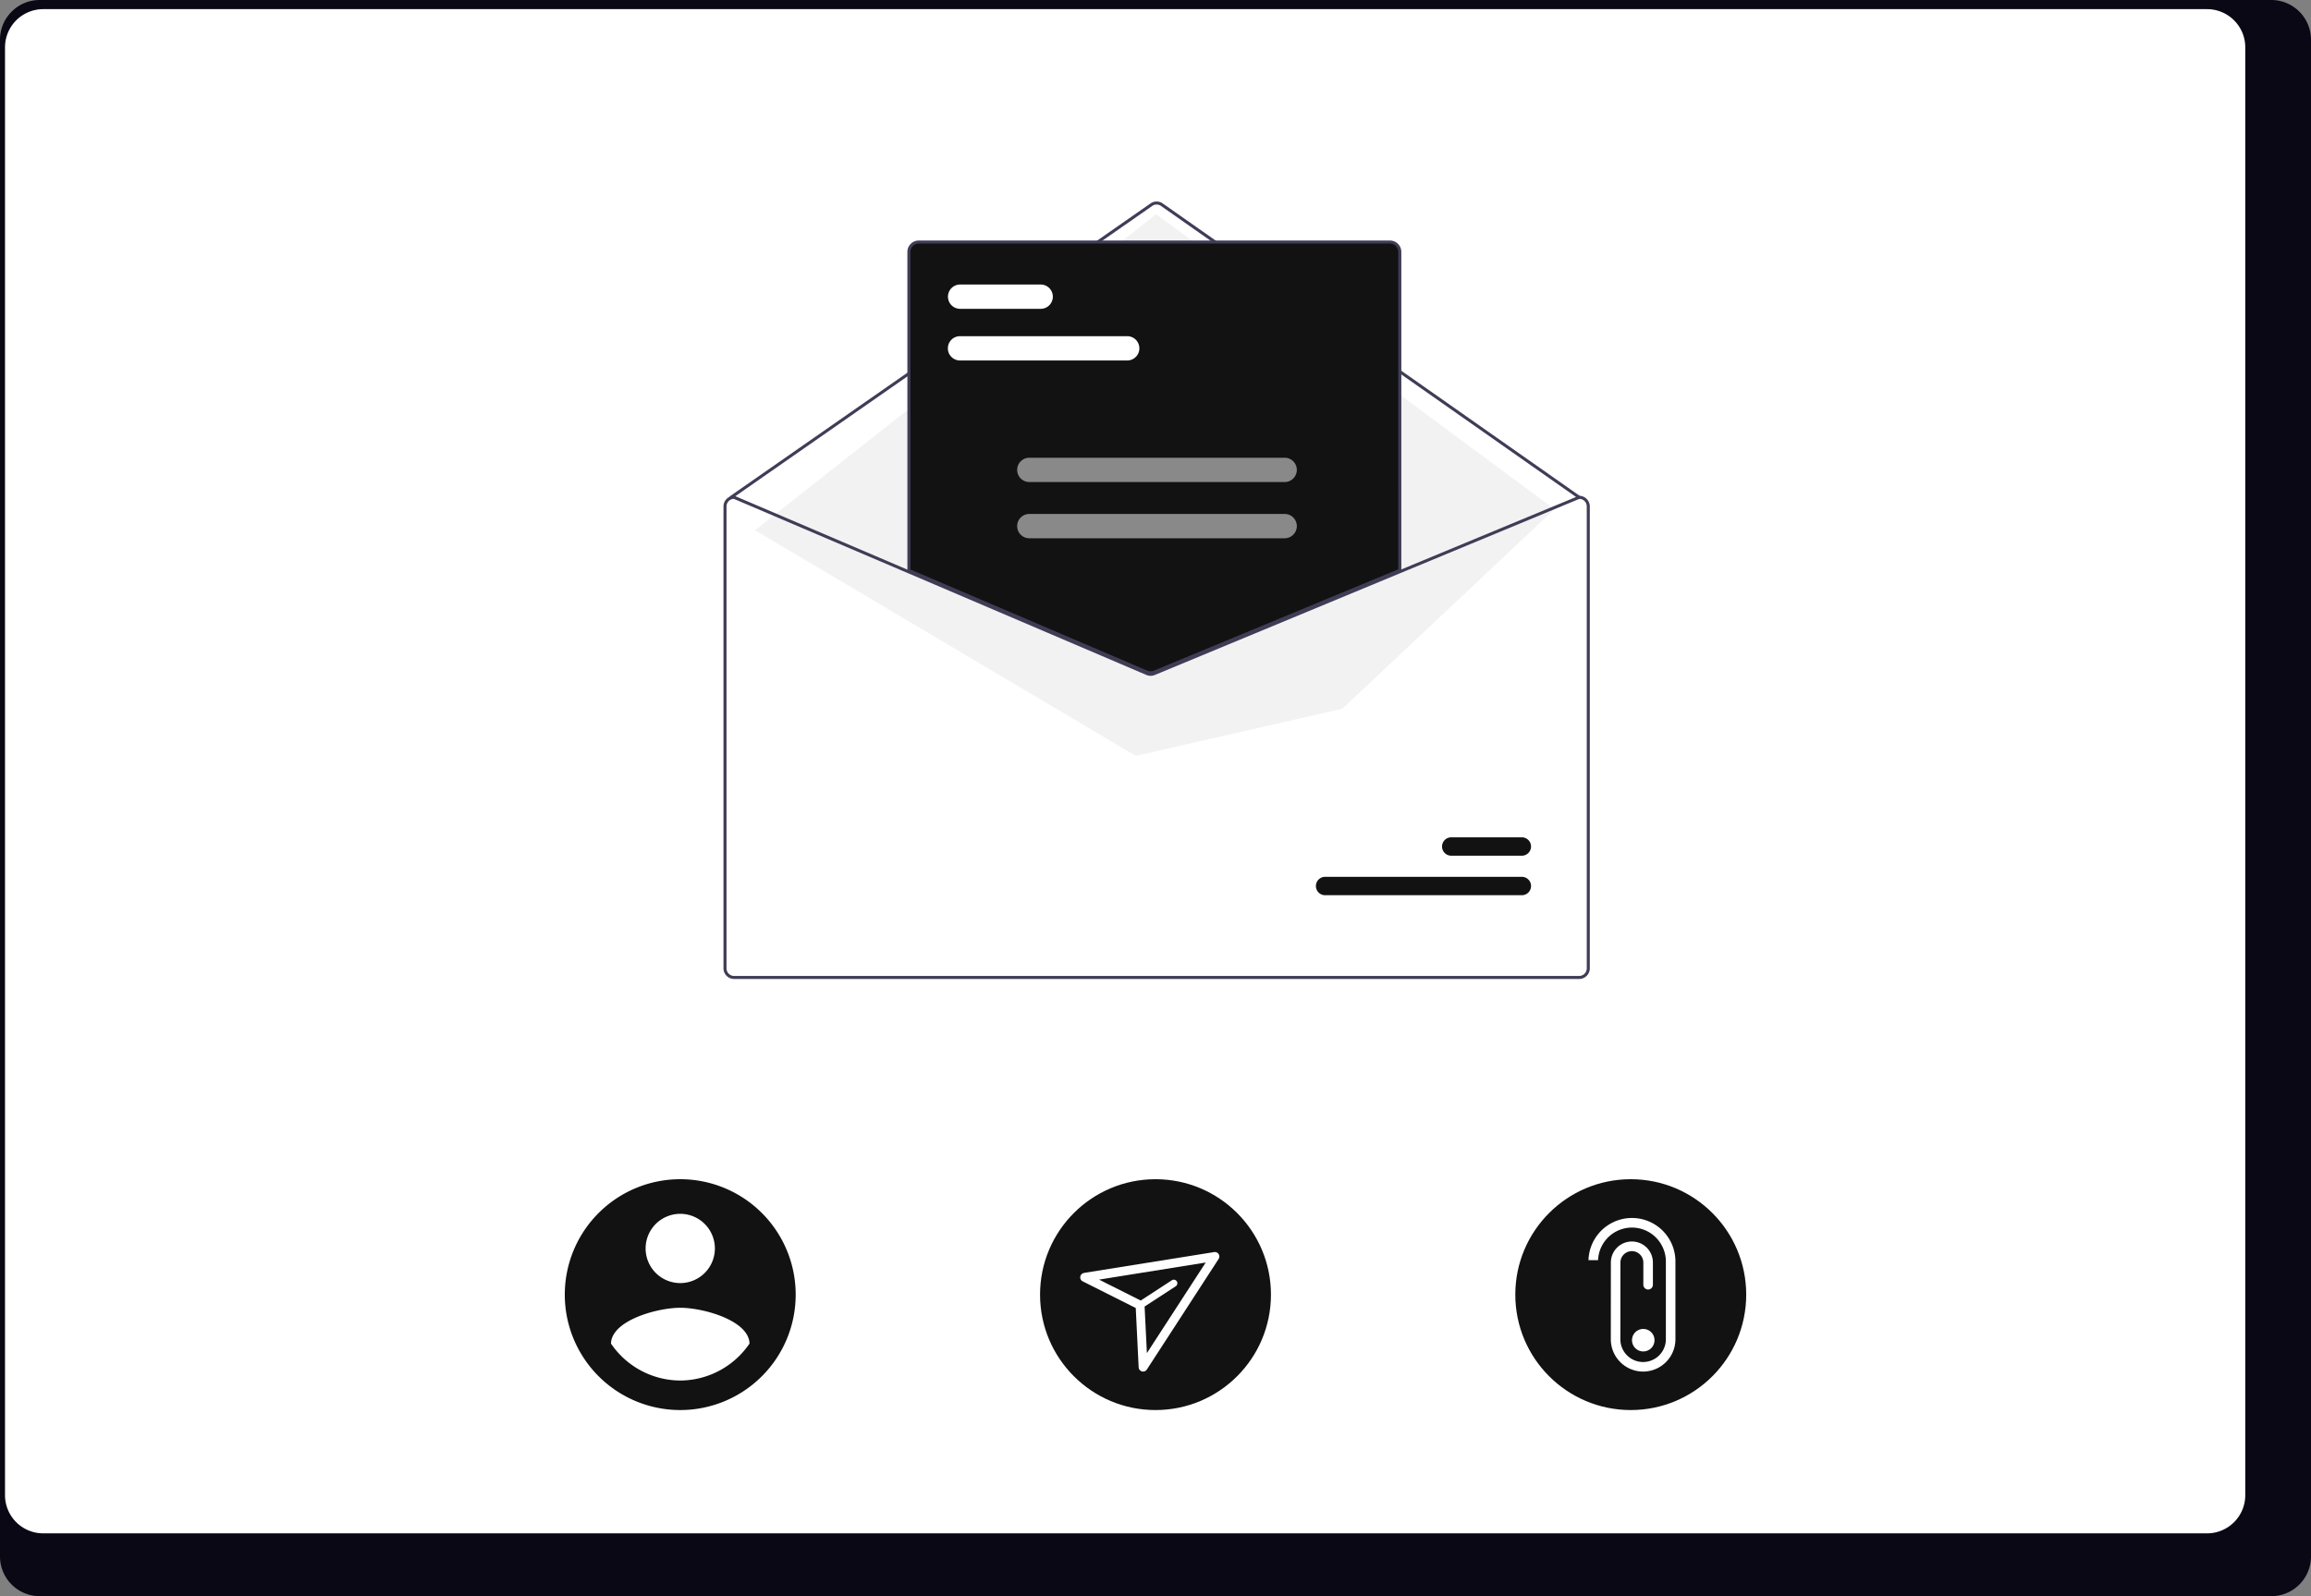 <svg xmlns="http://www.w3.org/2000/svg" width="799.468" height="552.327" viewBox="0 0 799.468 552.327" xmlns:xlink="http://www.w3.org/1999/xlink" role="img" artist="Katerina Limpitsouni" source="https://undraw.co/"><rect x="0" y="0" width="799.468" height="552.327" fill="#808080" stroke="none"/><g transform="translate(-560.266 -263.836)"><path d="M1352.3,232.384H580.059a13.747,13.747,0,0,0-13.613,13.848v524.66a13.74,13.74,0,0,0,13.613,13.819H1352.3a13.741,13.741,0,0,0,13.613-13.819V246.232a13.747,13.747,0,0,0-13.611-13.848Z" transform="translate(-6.18 31.452)" fill="#090814"/><path d="M1328.244,232.384h-748.6a13.225,13.225,0,0,0-13.2,13.223V746.614a13.219,13.219,0,0,0,13.2,13.2h748.6a13.219,13.219,0,0,0,13.2-13.2V245.608a13.224,13.224,0,0,0-13.193-13.223Z" transform="translate(-4.446 34.616)" fill="#fff"/><g transform="translate(-1.641 -57)"><path d="M348.018,257.437,201.871,154.7,54.232,256.48l145.437,61.414Z" transform="translate(760.284 236.013)" fill="#fff"/><path d="M393.726,437.164h.105l60.359,25.774L536.775,498.2a2.664,2.664,0,0,0,2.04.01l85.2-35.348,61.842-25.658.095-.042h.105a3.685,3.685,0,0,1,3.68,3.68V600.682a3.684,3.684,0,0,1-3.68,3.68H393.726a3.685,3.685,0,0,1-3.68-3.68V440.844a3.684,3.684,0,0,1,3.68-3.68Z" transform="translate(421.354 55.235)" fill="#fff"/><path d="M393.2,447.5a.524.524,0,0,0,.3-.094L538.909,346.143a2.637,2.637,0,0,1,3.012.005L686.283,447.409a.526.526,0,0,0,.6-.861L542.525,345.287a3.692,3.692,0,0,0-4.217-.007L392.9,446.547a.526.526,0,0,0,.3.957Z" transform="translate(421.618 45.945)" fill="#3f3d56"/><path d="M338.585,260.641l-137.761-102.1L62.019,267.905l131.708,78.079,71.506-16.3Z" transform="translate(761.066 236.399)" fill="#f2f2f2"/><path d="M580.146,563.346H648.2a3.18,3.18,0,1,0,.009-6.359H580.146a3.18,3.18,0,0,0-.009,6.359Z" transform="translate(440.116 67.262)" fill="#121212"/><path d="M619.8,550.923h24.417a3.18,3.18,0,1,0,.009-6.359H619.8a3.18,3.18,0,0,0-.009,6.359Z" transform="translate(444.097 66.015)" fill="#121212"/><path d="M532.7,506.706a3.975,3.975,0,0,0,1.508-.3l84.961-35.253V360.81a3.685,3.685,0,0,0-3.68-3.681H452.5a3.685,3.685,0,0,0-3.68,3.68V471.235l.16.068,82.169,35.09a4,4,0,0,0,1.554.313Z" transform="translate(427.253 47.201)" fill="#121212"/><path d="M531.066,506.659l-82.488-35.227v-110.6a3.948,3.948,0,0,1,3.943-3.943H615.513a3.948,3.948,0,0,1,3.943,3.943V471.357l-85.124,35.321A4.275,4.275,0,0,1,531.066,506.659Zm87.339-145.825a2.9,2.9,0,0,0-2.892-2.892H452.521a2.9,2.9,0,0,0-2.892,2.892v109.9l81.848,34.953a3.217,3.217,0,0,0,2.454.015L618.4,470.655Z" transform="translate(427.229 47.177)" fill="#3f3d56"/><path d="M390.762,440.844V600.682a3.684,3.684,0,0,0,3.68,3.68H686.776a3.685,3.685,0,0,0,3.681-3.68V440.844a3.685,3.685,0,0,0-3.68-3.68h-.105l-.094.042-61.842,25.658-85.2,35.348a2.664,2.664,0,0,1-2.04-.01l-82.584-35.264-60.359-25.774h-.105A3.684,3.684,0,0,0,390.762,440.844Zm1.052,0a2.637,2.637,0,0,1,2.524-2.629l60.57,25.863,82.169,35.091a3.744,3.744,0,0,0,2.86.016L624.734,464l62.142-25.784a2.635,2.635,0,0,1,2.529,2.629V600.682a2.63,2.63,0,0,1-2.629,2.629H394.443a2.63,2.63,0,0,1-2.629-2.629Z" transform="translate(421.426 55.235)" fill="#3f3d56"/><path d="M465.512,395.382h57.836a4.206,4.206,0,0,0,0-8.413H465.512a4.206,4.206,0,1,0,0,8.413Z" transform="translate(428.507 50.196)" fill="#fff"/><path d="M465.544,379.137H493.41a4.206,4.206,0,0,0,0-8.413H465.544a4.206,4.206,0,0,0,0,8.413Z" transform="translate(428.51 48.565)" fill="#fff"/><path d="M487.3,433.608h88.331a4.206,4.206,0,0,0,0-8.413H487.3a4.206,4.206,0,0,0,0,8.413Z" transform="translate(430.694 54.033)" fill="#fff" opacity="0.5"/><path d="M487.3,451.287h88.331a4.206,4.206,0,1,0,0-8.412H487.3a4.206,4.206,0,0,0,0,8.413Z" transform="translate(430.694 55.808)" fill="#fff" opacity="0.5"/></g><g transform="translate(239.135)"><circle cx="39.939" cy="39.939" r="39.939" transform="translate(680.926 671.884)" fill="#121212"/><path d="M556.177,73.934a1.543,1.543,0,0,0-.45,2.9l18.361,9.226,1,20.523a1.545,1.545,0,0,0,2.838.766l24.83-38.272a1.546,1.546,0,0,0-1.541-2.369l-45.047,7.208Zm19.631,9.541-14.415-7.244,36.893-5.91-20.343,31.344-.793-16.118,10.748-7a1.237,1.237,0,1,0-1.351-2.072l-10.748,7Z" transform="translate(139.947 630.394)" fill="#fff" fill-rule="evenodd"/></g><g transform="translate(645.466 646.622)"><path d="M224.694,123.086a39.939,39.939,0,1,0,39.937,39.939h0a39.939,39.939,0,0,0-39.939-39.939Zm0,11.981a11.981,11.981,0,1,1-11.981,11.981h0a11.981,11.981,0,0,1,11.981-11.981Zm0,57.68a29.1,29.1,0,0,1-23.963-12.789c.192-7.988,15.976-12.385,23.963-12.385s23.771,4.4,23.963,12.385a29.142,29.142,0,0,1-23.963,12.789Z" transform="translate(-74.569 -97.824)" fill="#121212"/></g><g transform="translate(63.517)"><circle cx="39.939" cy="39.939" r="39.939" transform="translate(1020.955 671.884)" fill="#121212"/><g transform="translate(-140.988 64.501)"><path d="M545.017,221.925V195.34a15.041,15.041,0,0,0-30.074-.662h3.31a11.747,11.747,0,0,1,11.721-11.287h.172a11.756,11.756,0,0,1,11.563,11.926v26.822a7.879,7.879,0,0,1-7.867,7.774h-.1a7.882,7.882,0,0,1-7.772-7.985l.018-26.406a3.964,3.964,0,1,1,7.928-.026v7.672a1.655,1.655,0,1,0,3.31,0v-7.7a7.272,7.272,0,1,0-14.545.025l-.017,26.413a11.191,11.191,0,0,0,11.041,11.313h.138a11.194,11.194,0,0,0,11.175-11.051C545.018,222.084,545.018,222,545.017,221.925Z" transform="translate(672.318 440.728)" fill="#fff"/><circle cx="3.904" cy="3.904" r="3.904" transform="translate(1202.3 659.185)" fill="#fff"/></g></g></g></svg>